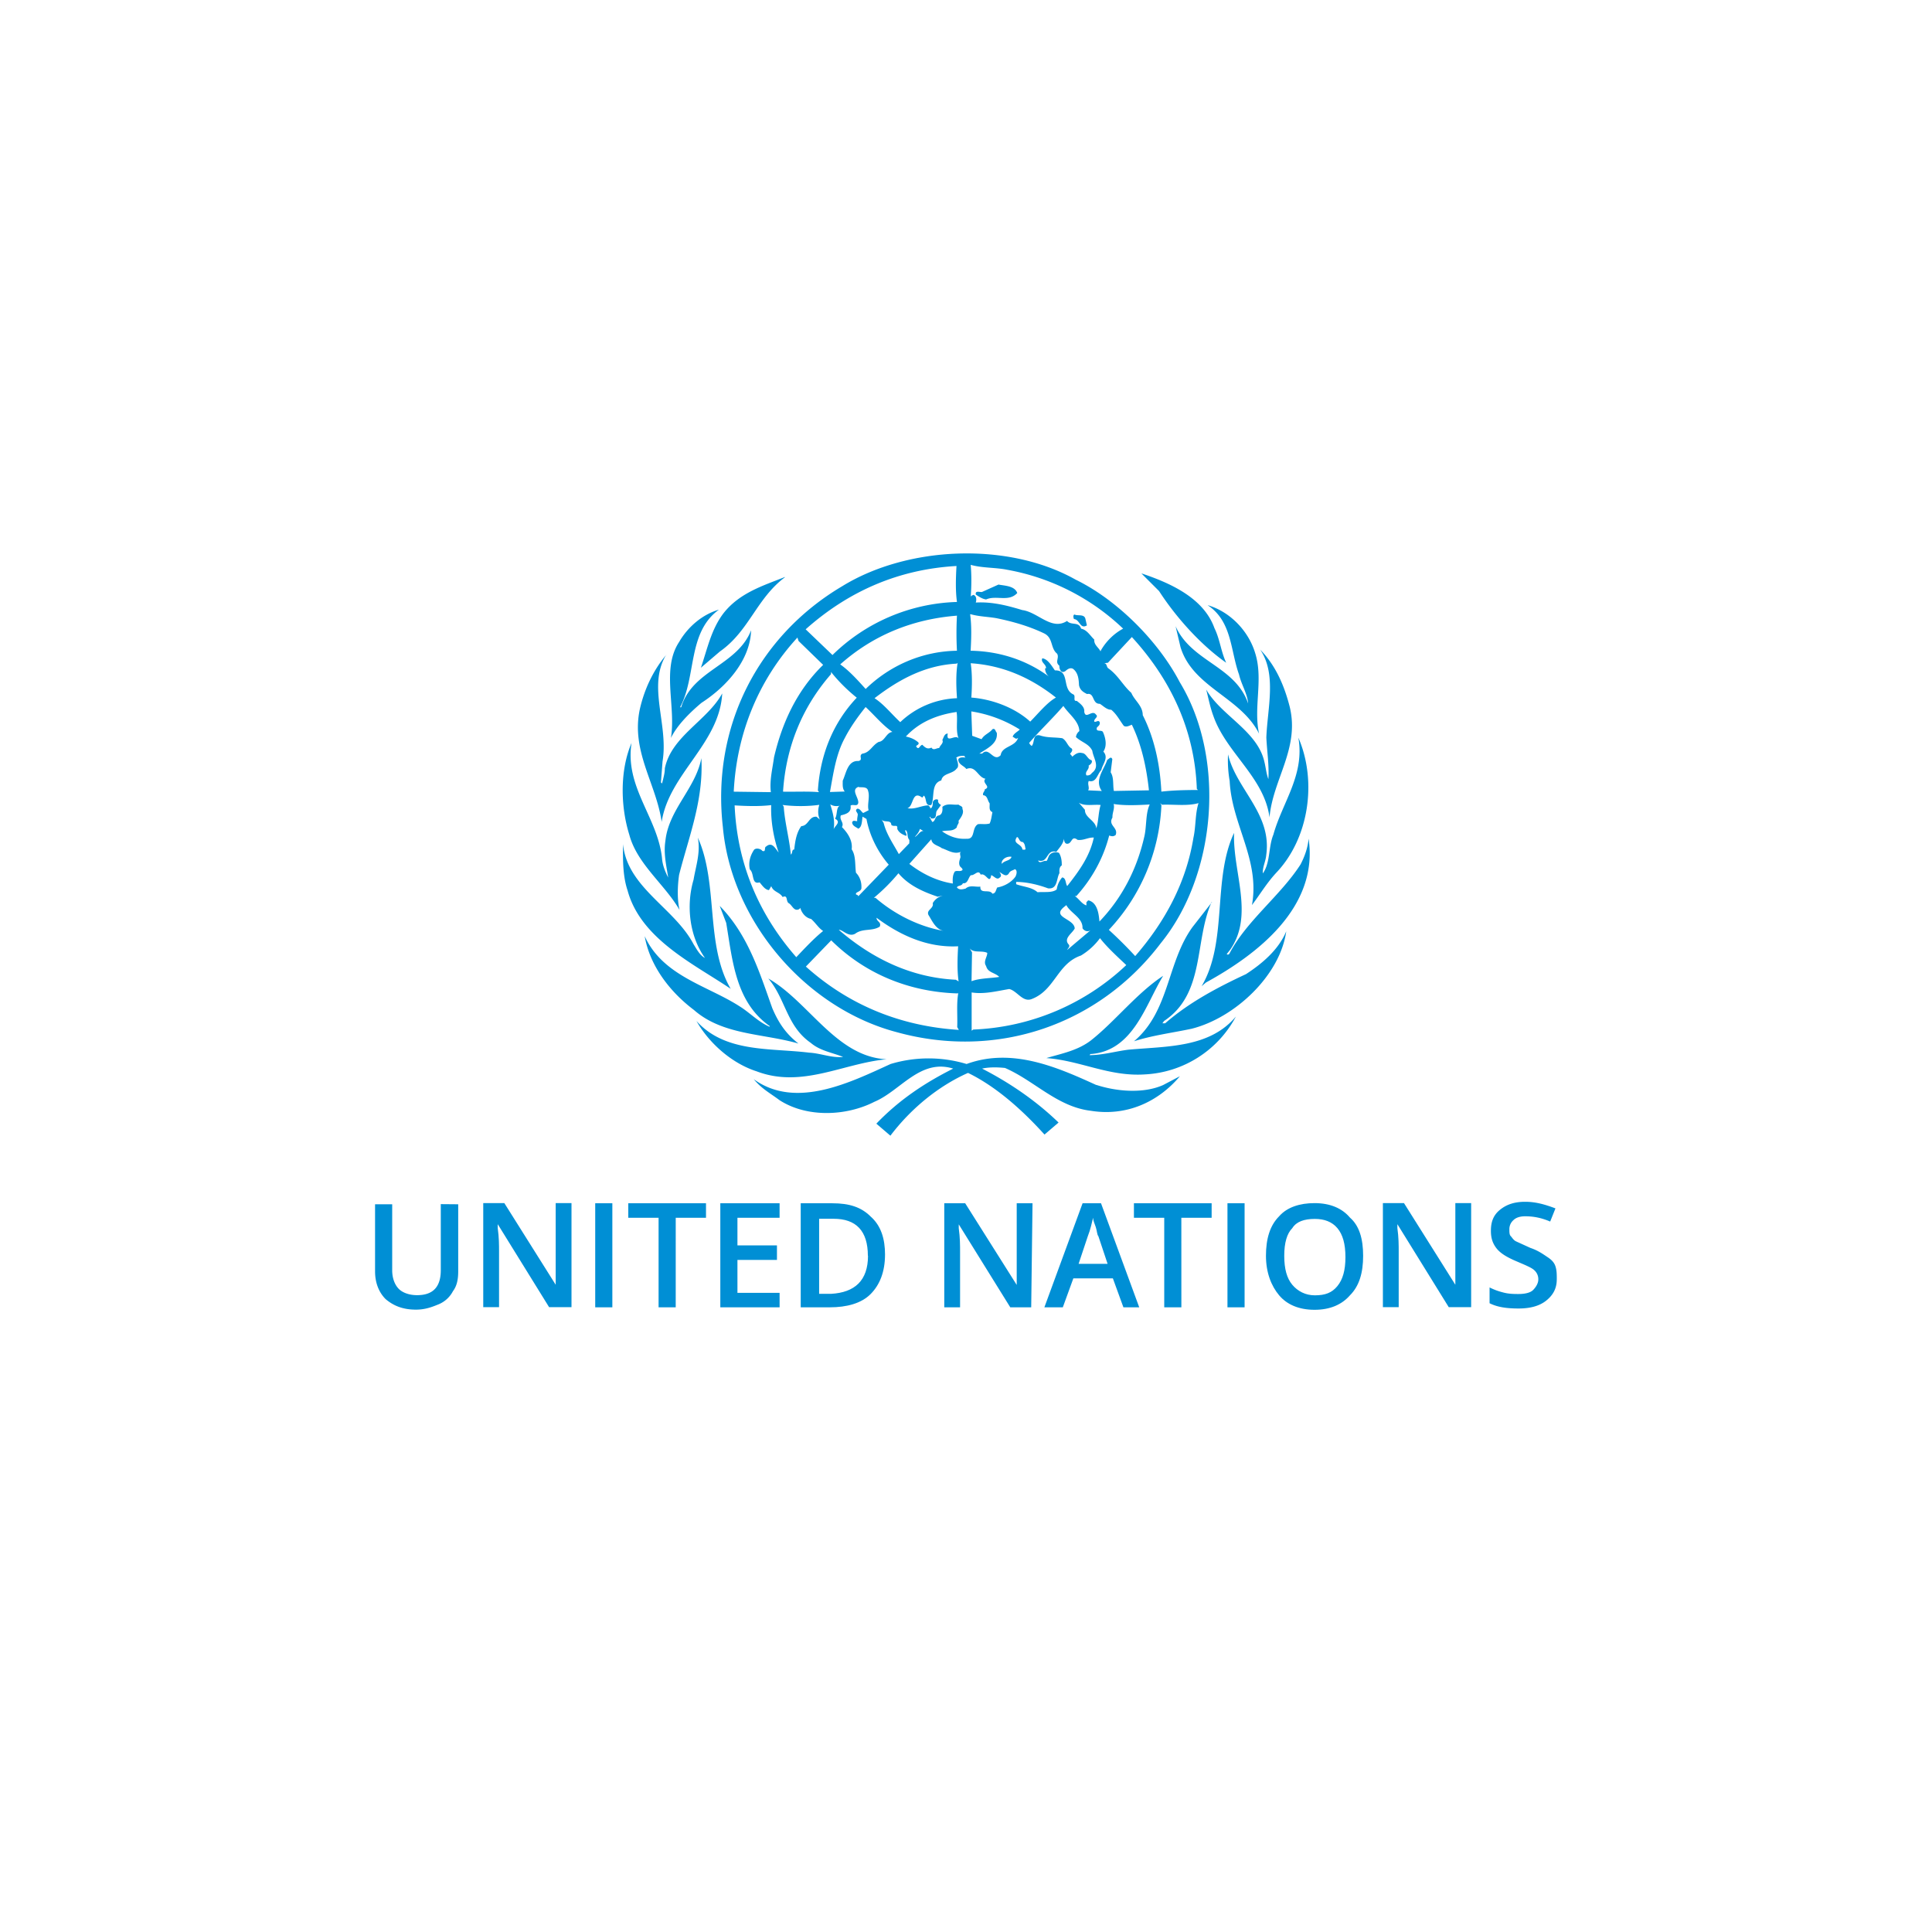<svg xmlns="http://www.w3.org/2000/svg" xmlns:xlink="http://www.w3.org/1999/xlink" viewBox="0 0 120 60" height="1em" width="1em">
  <g fill="#008fd5">
    <path d="M73.285 12.384c2.87 4.735 2.273 11.948-1.188 16.2-3.83 5.058-10.146 7.252-16.384 5.53-5.67-1.487-10.296-6.898-10.815-12.75-.708-6.206 2.18-11.86 7.425-14.96 4.043-2.485 10.28-2.77 14.488-.4 2.556 1.243 5.128 3.8 6.473 6.38zm-12.994-7.3c.055.566.055 1.36 0 2.006.016-.102.1-.102.173-.142.197.07.197.315.142.48h-.04c1.015-.07 2 .18 2.926.464.975.126 1.825 1.298 2.784.676.267.3.73.016.873.48.37.07.566.44.818.676-.03.338.283.496.393.747v-.04c.322-.582.834-1.085 1.4-1.384a14.01 14.01 0 0 0-7.197-3.657c-.73-.15-1.55-.102-2.273-.307zM50.04 9.088l1.667 1.597a11.51 11.51 0 0 1 7.732-3.296c-.1-.708-.07-1.5-.03-2.234-3.587.204-6.7 1.557-9.368 3.933zm20.867-3.46l1.085 1.085c1.1 1.7 2.643 3.382 4.17 4.452-.322-.676-.393-1.47-.73-2.147-.676-1.896-2.784-2.816-4.523-3.4zM48.75 5.84c-1.345.535-2.8.975-3.8 2.234-.78 1.015-1.015 2.234-1.416 3.4l1.188-1.015c1.8-1.258 2.28-3.3 4.027-4.6zm13.277.464l-1.015.456c-.1.055-.464-.126-.4.173.197.126.393.267.637.3.637-.283 1.4.18 1.935-.4-.157-.433-.724-.448-1.148-.52zM75.023 7.6c1.502 1 1.4 2.816 1.935 4.295.142.62.52 1.188.566 1.8-.802-2.336-3.524-2.588-4.507-4.8l.307 1.3c.763 2.5 3.744 3.107 4.877 5.372-.354-1.636.267-3.35-.228-4.963-.4-1.384-1.55-2.603-2.95-3.012zM42.208 9.835c-1.148 1.683-.212 4-.535 6 .4-.818 1.203-1.597 1.896-2.18 1.597-1.03 3.028-2.674 3.083-4.507-.85 2.18-3.65 2.462-4.342 4.782h-.07c1.03-1.927.448-4.64 2.415-6.064-1.03.3-1.903 1.054-2.446 1.96zm18.05-1.667c.1.708.07 1.557.03 2.25 1.793.03 3.492.582 4.892 1.628a.66.66 0 0 1-.267-.535h.055c.03-.252-.354-.37-.228-.62.338.03.6.496.78.747.975-.016.4 1.148 1.148 1.494.173.087-.055.44.212.4.228.18.5.385.464.676.087.5.496-.157.724.173.197.157-.142.252-.102.44.126.055.244-.126.338.03.04.173-.087.244-.173.338-.087.3.267.126.37.267.157.338.283.85.03 1.227.354.385-.055.78-.126 1.148-.252.244-.3.802-.78.676-.1.197.07.425-.04.582l.85.04c-.48-.676.142-1.33.338-1.935.102-.04.228-.252.315-.04l-.102.818c.212.322.126.78.197 1.156l2.18-.04c-.157-1.44-.456-2.824-1.062-4.074-.157.055-.338.173-.5.07-.244-.322-.44-.724-.78-1-.283 0-.48-.228-.708-.37-.496.016-.315-.708-.794-.606-.252-.126-.44-.252-.5-.55-.016-.338-.04-.763-.37-1.015-.18-.102-.354.03-.48.142-.267.173-.378-.126-.37-.338-.3-.228.016-.48-.142-.747-.425-.338-.228-.975-.802-1.258-.936-.448-1.92-.73-2.957-.944-.527-.094-1.1-.1-1.62-.252zm6.48 0c-.1.03-.07.212-.03.283.37.03.37.653.802.393l-.102-.44c-.1-.275-.488-.134-.67-.236zm-14.55 3.1c.566.393 1.117 1.015 1.58 1.526 1.494-1.455 3.508-2.344 5.67-2.375a20.13 20.13 0 0 1 0-2.179c-2.737.212-5.2 1.203-7.252 3.028zm18.114-1.7l-1.487 1.597-.244.03c.197 0 .142.228.267.315.62.44.905 1.062 1.432 1.526.197.48.708.794.708 1.384.73 1.432 1.078 3.107 1.156 4.75.73-.087 1.573-.1 2.273-.102l-.07-.07c-.134-3.673-1.636-6.812-4.035-9.43zM49.6 9.812l-.07-.212c-2.415 2.627-3.775 5.946-3.956 9.572l2.305.03c-.087-.73.1-1.44.197-2.163.496-2.132 1.416-4.153 3.052-5.742zm28.67.535c1.046 1.526.448 3.673.385 5.46.04.865.18 1.723.126 2.588-.126-.338-.157-.708-.244-1.062-.425-1.935-2.698-2.887-3.618-4.507.142.55.244 1.1.44 1.628.794 2.3 3.17 3.83 3.492 6.316.212-2.375 1.88-4.27 1.258-6.86-.33-1.298-.865-2.572-1.84-3.563zm-36.88.315c-.818.975-1.37 2.147-1.652 3.4-.55 2.603 1.015 4.6 1.36 6.985.456-2.98 3.595-4.86 3.76-7.976-.92 1.683-3.154 2.66-3.563 4.65 0 .322-.102.637-.173.944l-.07-.07.1-1.3c.385-2.297-.96-4.672.228-6.63zm18.1.503l-.07.055c-1.95.1-3.58.975-5.1 2.147.582.378 1.046.975 1.597 1.487a5.38 5.38 0 0 1 3.524-1.487c-.047-.645-.08-1.5.04-2.202zm.802.03c.1.66.087 1.44.04 2.132 1.314.102 2.714.637 3.657 1.494.496-.5 1.046-1.188 1.597-1.494-1.55-1.227-3.288-2-5.293-2.132zm-8.676.535v.142c-1.793 2.053-2.8 4.523-2.98 7.3.73.016 1.542-.03 2.234.03l-.07-.102c.142-2.194.92-4.184 2.415-5.765-.598-.48-1.148-1.03-1.597-1.597zm14.44 2.108c-.653.763-1.502 1.573-2.132 2.305.04.102.157.212.173.173.173-.212.04-.747.5-.637.464.157.873.1 1.384.173.283.157.322.496.582.637.1.126-.04.244-.102.338a.72.72 0 0 1 .142.173c.142-.126.338-.3.606-.228.267.016.338.393.582.44.1.142-.07.283-.173.338.055.267-.252.354-.142.606.142.03.283-.04.338-.142.535-.393.1-.905.03-1.384-.212-.44-.66-.52-1.015-.85a.54.54 0 0 1 .212-.37c-.024-.63-.66-1.054-1-1.573zm-12.286.07c-.48.6-.944 1.243-1.3 1.935-.55 1.015-.708 2.194-.92 3.35l.92-.03c-.157-.18-.126-.44-.126-.676.212-.448.3-1.258.975-1.22.322-.07-.016-.322.244-.456.48-.07.606-.52 1.015-.73.385-.04.464-.582.85-.62-.645-.448-1.085-1.015-1.667-1.55zm6.56.267l.055 1.526.582.212c.173-.3.48-.37.676-.62.18-.087.18.142.267.212.1.692-.653 1.007-1.078 1.3h.173c.44-.456.692.566 1.148.102.087-.582.905-.5 1.085-1.085-.142.142-.212-.016-.338-.055.04-.197.315-.322.44-.456a7.98 7.98 0 0 0-3.012-1.125zm-.912.047c-1.188.173-2.305.606-3.154 1.526.283.055.566.173.78.37.07.142-.126.157-.142.244.18.267.197-.055.385-.102.173.173.322.3.566.173.126.212.322.016.48.03.055-.173.3-.315.197-.5.087-.157.126-.4.338-.4-.126.66.496 0 .676.315-.2-.496-.047-1.156-.126-1.636zm21.23 1.62c.393 2.3-1 4-1.557 6-.315.763-.18 1.738-.653 2.407-.03-.385.18-.747.212-1.156.354-2.556-1.864-4.074-2.375-6.237a7.52 7.52 0 0 0 .102 1.652c.126 2.698 1.896 4.892 1.384 7.708.5-.66.9-1.345 1.502-2 2.037-2.132 2.556-5.68 1.384-8.392zm-41.42.3c-.73 1.7-.692 3.94-.142 5.7.48 1.825 2.218 3.1 3.123 4.68-.157-.66-.126-1.502-.03-2.18.6-2.36 1.526-4.64 1.384-7.252-.354 1.88-2.037 3.2-2.234 5.144-.126.794.07 1.573.173 2.273-.18-.354-.354-.763-.385-1.22-.275-2.533-2.328-4.405-1.888-7.158zm20.144.9l.04.03c.04.212.197.535 0 .676-.252.338-.865.267-.944.724-.66.197-.4 1.015-.62 1.526-.425.102-.267-.4-.464-.582l-.102.126c-.653-.496-.527.566-.92.653.448.102.834-.157 1.3-.173.03.055.142.087.102.173h.07c.102-.102.1-.228.102-.37.04-.142.212-.228.338-.142-.04.142.055.252.173.315l-.244.338c-.126.142.03.527-.3.5-.07.016-.126-.04-.102-.1h-.07l.173.315c.197-.016.157-.37.4-.4.228-.055.252-.322.228-.535.3-.252.66-.102 1-.142.087.087.283.1.244.267.126.252-.087.535-.244.747.07.142-.102.252-.102.4-.267.283-.566.157-.92.244.448.315.936.5 1.526.464.566.04.3-.676.708-.905.244-.03.448.03.724-.04.1-.212.126-.464.173-.708-.244-.1-.157-.354-.173-.55-.142-.173-.126-.48-.4-.5-.055-.157.1-.228.102-.37.425-.157-.228-.4.04-.653-.48-.087-.6-.85-1.188-.606-.142-.197-.5-.283-.5-.582.04-.212.52-.126.464-.102-.03-.04-.087-.07-.07-.126-.18-.016-.393 0-.5.094zm-6.033 1.825c-.52.173 0 .66-.03 1-.055.267-.322.055-.48.173.07.44-.3.527-.606.606-.102.3.228.44.07.724.378.385.676.85.606 1.384.267.385.197.96.267 1.455.228.228.354.566.338.92.016.18-.18.244-.3.315-.142.173.102.087.102.228l1.896-1.966c-.66-.763-1.188-1.778-1.384-2.84l-.244-.142c-.04.267-.03.653-.267.747-.126-.1-.378-.173-.378-.4.07-.157.197-.055.315-.07-.016-.126.016-.252.03-.37.04-.157-.228-.267-.03-.4.173-.016.244.18.37.267l.338-.173c-.102-.322.087-.834-.03-1.188-.047-.283-.354-.228-.582-.244zm13.906.283h.173zm-.236.708l.378.44c-.016.496.66.653.708 1.156.142-.464.126-1 .267-1.455-.433-.047-1 .094-1.353-.142zm5.058.024l.07.142a12.05 12.05 0 0 1-3.264 7.732 26.62 26.62 0 0 1 1.636 1.628c1.88-2.163 3.17-4.593 3.618-7.354.157-.708.1-1.47.315-2.147-.692.197-1.5.07-2.273.1zm-2.9.047c.087.283-.087.55-.07.85-.3.496.385.62.197 1.085-.126.102-.252.087-.4.03-.354 1.384-1.046 2.66-2.037 3.76h-.102c.252.157.44.5.724.582v-.197c.055-.04.087-.142.173-.102.55.173.6.936.637 1.3 1.44-1.5 2.336-3.3 2.784-5.262.157-.653.07-1.44.338-2.006-.74.04-1.542.08-2.234-.03zm-17.6.024c.157.5.322 1.062.197 1.628 0-.252.55-.5.1-.73.173-.252.04-.794.37-.818-.26.055-.456.055-.676-.08zm-5.938.07c.157 3.602 1.487 6.756 3.83 9.43.52-.55 1.1-1.172 1.667-1.628-.283-.18-.464-.5-.747-.747-.354-.07-.6-.4-.676-.708.016.04-.04.07-.07.102-.322.157-.425-.244-.637-.37-.197-.102-.04-.55-.385-.385-.197-.322-.566-.3-.708-.676l-.142.244c-.252-.016-.44-.322-.582-.48-.52.157-.315-.566-.606-.802-.1-.456.03-.873.267-1.227.157-.142.456-.03.5.07.267.102.102-.212.244-.267.378-.322.566.126.78.37-.315-.905-.5-1.966-.464-2.942-.73.087-1.55.063-2.28.016zm2.98-.024l.07.102c.07 1.015.354 2.006.44 2.98.126-.087.04-.315.212-.315.055-.48.126-1.03.44-1.455.448-.016.464-.62.944-.582.1.087.267.197.315.338-.244-.283-.252-.73-.142-1.078-.716.102-1.557.102-2.28.008zm6.15.905l.126.212c.173.708.6 1.298.944 1.935l.653-.676c-.016-.087.03-.18-.03-.244-.126-.173-.04-.48-.212-.582-.055.157.126.244.04.37-.212-.087-.44-.18-.55-.44.04-.322-.197-.087-.37-.244-.008-.346-.448-.118-.598-.33zm2.375.582c-.04.197-.197.354-.315.5.197-.087.315-.385.535-.37zm19.506.267c-1.345 2.895-.37 6.74-2.006 9.502l.267-.228c3.178-1.738 7.008-4.664 6.38-8.935-.055.582-.244 1.1-.5 1.597-1.243 1.935-3.366 3.516-4.413 5.53-.03.07-.126.1-.173.04l.212-.267c1.502-2.163.157-4.822.244-7.236zm-13.474.236c-.315.44.3.4.338.78.07 0 .157.03.197-.03-.04-.157-.03-.322-.173-.44-.236.008-.236-.307-.362-.307zm-19.82.047c.173.936-.126 1.754-.267 2.603-.48 1.628-.244 3.532.708 4.86-.315-.157-.5-.52-.708-.85-1.172-2.25-4.13-3.524-4.38-6.222-.016.975-.016 2.006.283 2.887.818 3.02 4.153 4.578 6.403 6.104-1.597-2.753-.747-6.505-2.037-9.384zm23.58.126c-.4-.307-.322.283-.676.244-.126-.03-.157-.18-.173-.315-.03.322-.283.566-.464.818-.653-.18-.48.73-1.133.535.087.252.37-.04.5.04.1-.055.087-.173.142-.244.07-.267.393-.37.653-.267.142.228.18.5.173.78-.157.1-.157.3-.142.48-.197.322-.1 1.015-.708.944-.62-.228-1.298-.393-1.982-.4v.142c.456.173.96.173 1.33.5.393-.04.9.055 1.188-.173a1.45 1.45 0 0 1 .338-.747c.252.03.197.37.315.535.747-.944 1.4-1.848 1.652-3.012-.37-.016-.637.197-1.023.142zm-9.085-.03l-1.36 1.526c.78.6 1.683 1.062 2.7 1.22-.016-.267-.016-.535.126-.747.142-.087.354.04.48-.102-.016-.126-.102-.126-.173-.244-.087-.197 0-.378.03-.5.055-.102-.1-.322.07-.393-.44.212-.834-.087-1.22-.212-.212-.165-.6-.205-.645-.535zm4.38 1.526c.173-.228.535-.18.606-.44-.315-.055-.653.173-.606.44zm.802.338c-.157.087-.283.087-.37.267-.18.244-.4-.016-.582-.102.055.07.18.244.03.338-.18.197-.354-.087-.535-.142-.102.62-.322-.173-.653-.03-.142-.354-.385.07-.606.03-.173.142-.18.55-.5.5-.07.197-.338.126-.37.267.157.18.37.102.535.07.267-.244.606-.087.92-.126-.03.5.566.126.747.44.212-.016.212-.228.3-.385.44-.07.9-.338 1.133-.676.063-.118.142-.393-.04-.464zm-7.22.244a11.58 11.58 0 0 1-1.526 1.526h.102c1.243 1.078 2.816 1.825 4.287 2.06-.535-.07-.747-.598-1-1-.142-.322.354-.393.267-.73.18-.3.464-.464.818-.5-.173.03-.338.055-.5.102-.897-.3-1.8-.692-2.446-1.455zm19.475 1.793L74.07 27.58c-1.597 2.202-1.416 5.215-3.634 7.095 1.148-.37 2.407-.527 3.587-.78 2.674-.676 5.482-3.3 5.868-6.05-.48 1.148-1.487 2-2.5 2.66-1.754.818-3.532 1.754-5.018 3.052H72.2l.102-.142c2.564-1.7 1.872-4.97 2.957-7.394zm-9.06.173v.03c-1.062.747.5.78.535 1.432-.157.315-.724.62-.37 1 .1.126-.055.228-.102.338l1.455-1.227c-.18.126-.4.04-.5-.126.03-.653-.74-.928-1.007-1.44zm-21.512.07l.4 1.046c.393 2.344.582 4.932 2.714 6.418l-.03.03c-.692-.3-1.22-.873-1.84-1.258-2.006-1.298-4.774-1.88-5.907-4.365.315 1.825 1.557 3.453 3.052 4.578 1.793 1.58 4.295 1.455 6.5 2.092-.802-.62-1.258-1.33-1.628-2.202-.794-2.226-1.502-4.546-3.256-6.34zm9.502.464l.173.212zm.236.267c0 .244.322.252.197.55-.48.3-1.062.087-1.526.44-.425.228-.78-.267-1.015-.244 2.06 1.778 4.483 2.965 7.268 3.1l.173.102c-.1-.676-.07-1.47-.03-2.18-1.896.1-3.6-.676-5.065-1.77zm13.883 1.258a4.09 4.09 0 0 1-1.188 1.085c-1.47.5-1.612 2.147-3.052 2.7-.566.228-.9-.5-1.4-.62-.763.126-1.557.338-2.336.212v2.375l.102-.07a14.67 14.67 0 0 0 9.502-4.004c-.582-.55-1.203-1.117-1.628-1.667zm-16.7.142l-1.573 1.628c2.682 2.407 5.9 3.705 9.502 3.933l-.102-.173c.03-.708-.055-1.455.07-2.132l-.03.04c-3.005-.087-5.75-1.203-7.865-3.296zm8.605.5l.142.244-.03 1.793c.52-.197 1.243-.18 1.723-.267-.283-.283-.708-.252-.818-.676-.197-.283.087-.582.07-.818-.338-.165-.842.03-1.085-.275zm12.018 1.7c-1.628 1.062-3.028 2.87-4.507 4.027-.818.62-1.793.802-2.753 1.085 2.124.157 3.886 1.156 6.104 1.015a6.79 6.79 0 0 0 5.67-3.595c-1.636 1.95-4.27 1.84-6.686 2.06-.802.102-1.597.338-2.407.338.03-.03.055-.087.102-.07 2.635-.212 3.382-3.083 4.475-4.86zm-24.532.165c1.085 1.274 1.133 2.957 2.643 4.004.582.5 1.36.606 2.006.873-.724.07-1.384-.228-2.108-.267-2.43-.3-5.215.016-7-1.966.802 1.416 2.234 2.643 3.728 3.123 2.824 1.078 5.388-.5 8.086-.747-3.123-.142-4.822-3.563-7.354-5.018zm20.364 6.615c-2.415-1.1-5.215-2.336-8.046-1.3a8.18 8.18 0 0 0-4.72 0c-2.485 1.133-5.883 2.84-8.5.944.496.6 1.03.873 1.597 1.3 1.7 1.1 4.145 1 5.9.102 1.612-.676 2.84-2.698 4.892-2.06-1.738.873-3.335 1.92-4.774 3.42l.873.747c1.274-1.683 2.98-3.083 4.822-3.9 1.778.865 3.406 2.344 4.75 3.83l.873-.747c-1.416-1.37-3.052-2.478-4.75-3.35.44-.1.975-.087 1.424-.04 1.84.802 3.248 2.415 5.333 2.66 2.202.354 4.17-.535 5.53-2.147l-1.046.55c-1.227.543-2.887.4-4.137-.008zM28.46 44.8v4.172c0 .5-.082.9-.327 1.227a1.77 1.77 0 0 1-.9.818c-.4.163-.818.327-1.4.327-.818 0-1.4-.245-1.882-.655-.4-.4-.655-.982-.655-1.718V44.8h1.064v4.1c0 .5.164.9.4 1.145s.655.4 1.145.4c.982 0 1.473-.5 1.473-1.554v-4.1z"/>
    <use xlink:href="#B"/>
    <path d="M36.97 51.2v-6.463h1.064V51.2zm5 0h-1.064v-5.563h-1.882v-.9h4.827v.9h-1.88zm6.453 0H44.74v-6.463h3.682v.9h-2.618v1.718h2.454v.9h-2.454V50.3h2.618zm6.547-3.272c0 1.064-.327 1.882-.9 2.454s-1.473.818-2.536.818h-1.8v-6.463h1.964c1.064 0 1.8.245 2.373.818.655.573.9 1.4.9 2.373zM53.905 48c0-1.554-.736-2.3-2.127-2.3h-.9v4.663h.736c1.473-.082 2.3-.818 2.3-2.373zm10.145 3.2h-1.3l-3.2-5.154v.245c.082.573.082 1.064.082 1.473V51.2h-.982v-6.463h1.3l3.2 5.072v-5.072h.982zm5.727 0l-.655-1.8h-2.454l-.655 1.8h-1.145l2.373-6.463h1.145L70.76 51.2zm-.982-2.7l-.573-1.718c-.082-.082-.082-.327-.164-.573s-.164-.4-.164-.573c-.082.327-.164.736-.327 1.145l-.573 1.718zm4.582 2.7h-1.064v-5.563H70.43v-.9h4.827v.9h-1.882zm2.863 0v-6.463h1.064V51.2zm8.427-3.2c0 1.064-.245 1.882-.818 2.454-.5.573-1.227.9-2.2.9s-1.718-.327-2.2-.9-.818-1.4-.818-2.454.245-1.882.818-2.454c.5-.573 1.3-.818 2.2-.818.982 0 1.718.327 2.2.9.573.5.818 1.3.818 2.373zm-4.9 0c0 .818.164 1.4.5 1.8s.818.655 1.4.655c.655 0 1.064-.164 1.4-.573s.5-.982.5-1.8-.164-1.4-.5-1.8-.818-.573-1.4-.573c-.655 0-1.145.164-1.4.573-.327.327-.5.9-.5 1.718z"/>
    <use xlink:href="#B" x="55.879"/>
    <path d="M96.693 49.473c0 .573-.245.982-.655 1.31s-.982.49-1.718.49-1.31-.082-1.8-.327v-.982c.327.164.573.245.9.327s.655.082.9.082c.41 0 .736-.082.9-.245s.327-.41.327-.655a.74.74 0 0 0-.245-.573c-.164-.164-.573-.327-1.145-.573s-.982-.49-1.227-.818-.327-.655-.327-1.064c0-.573.164-.982.573-1.31s.9-.49 1.554-.49 1.227.164 1.882.41l-.327.818c-.573-.245-1.064-.327-1.554-.327-.327 0-.573.082-.736.245a.74.74 0 0 0-.245.573c0 .164 0 .327.082.41s.164.245.327.327l.9.41c.49.164.818.41 1.064.573s.41.327.49.573.082.49.082.818z"/>
  </g>
  <defs>
    <path id="B" d="M35.415 51.19h-1.31l-3.19-5.154v.245c.082.573.082 1.064.082 1.473v3.436h-.982v-6.463h1.31l3.19 5.072v-5.072h.982v6.463z"/>
  </defs>
</svg>
